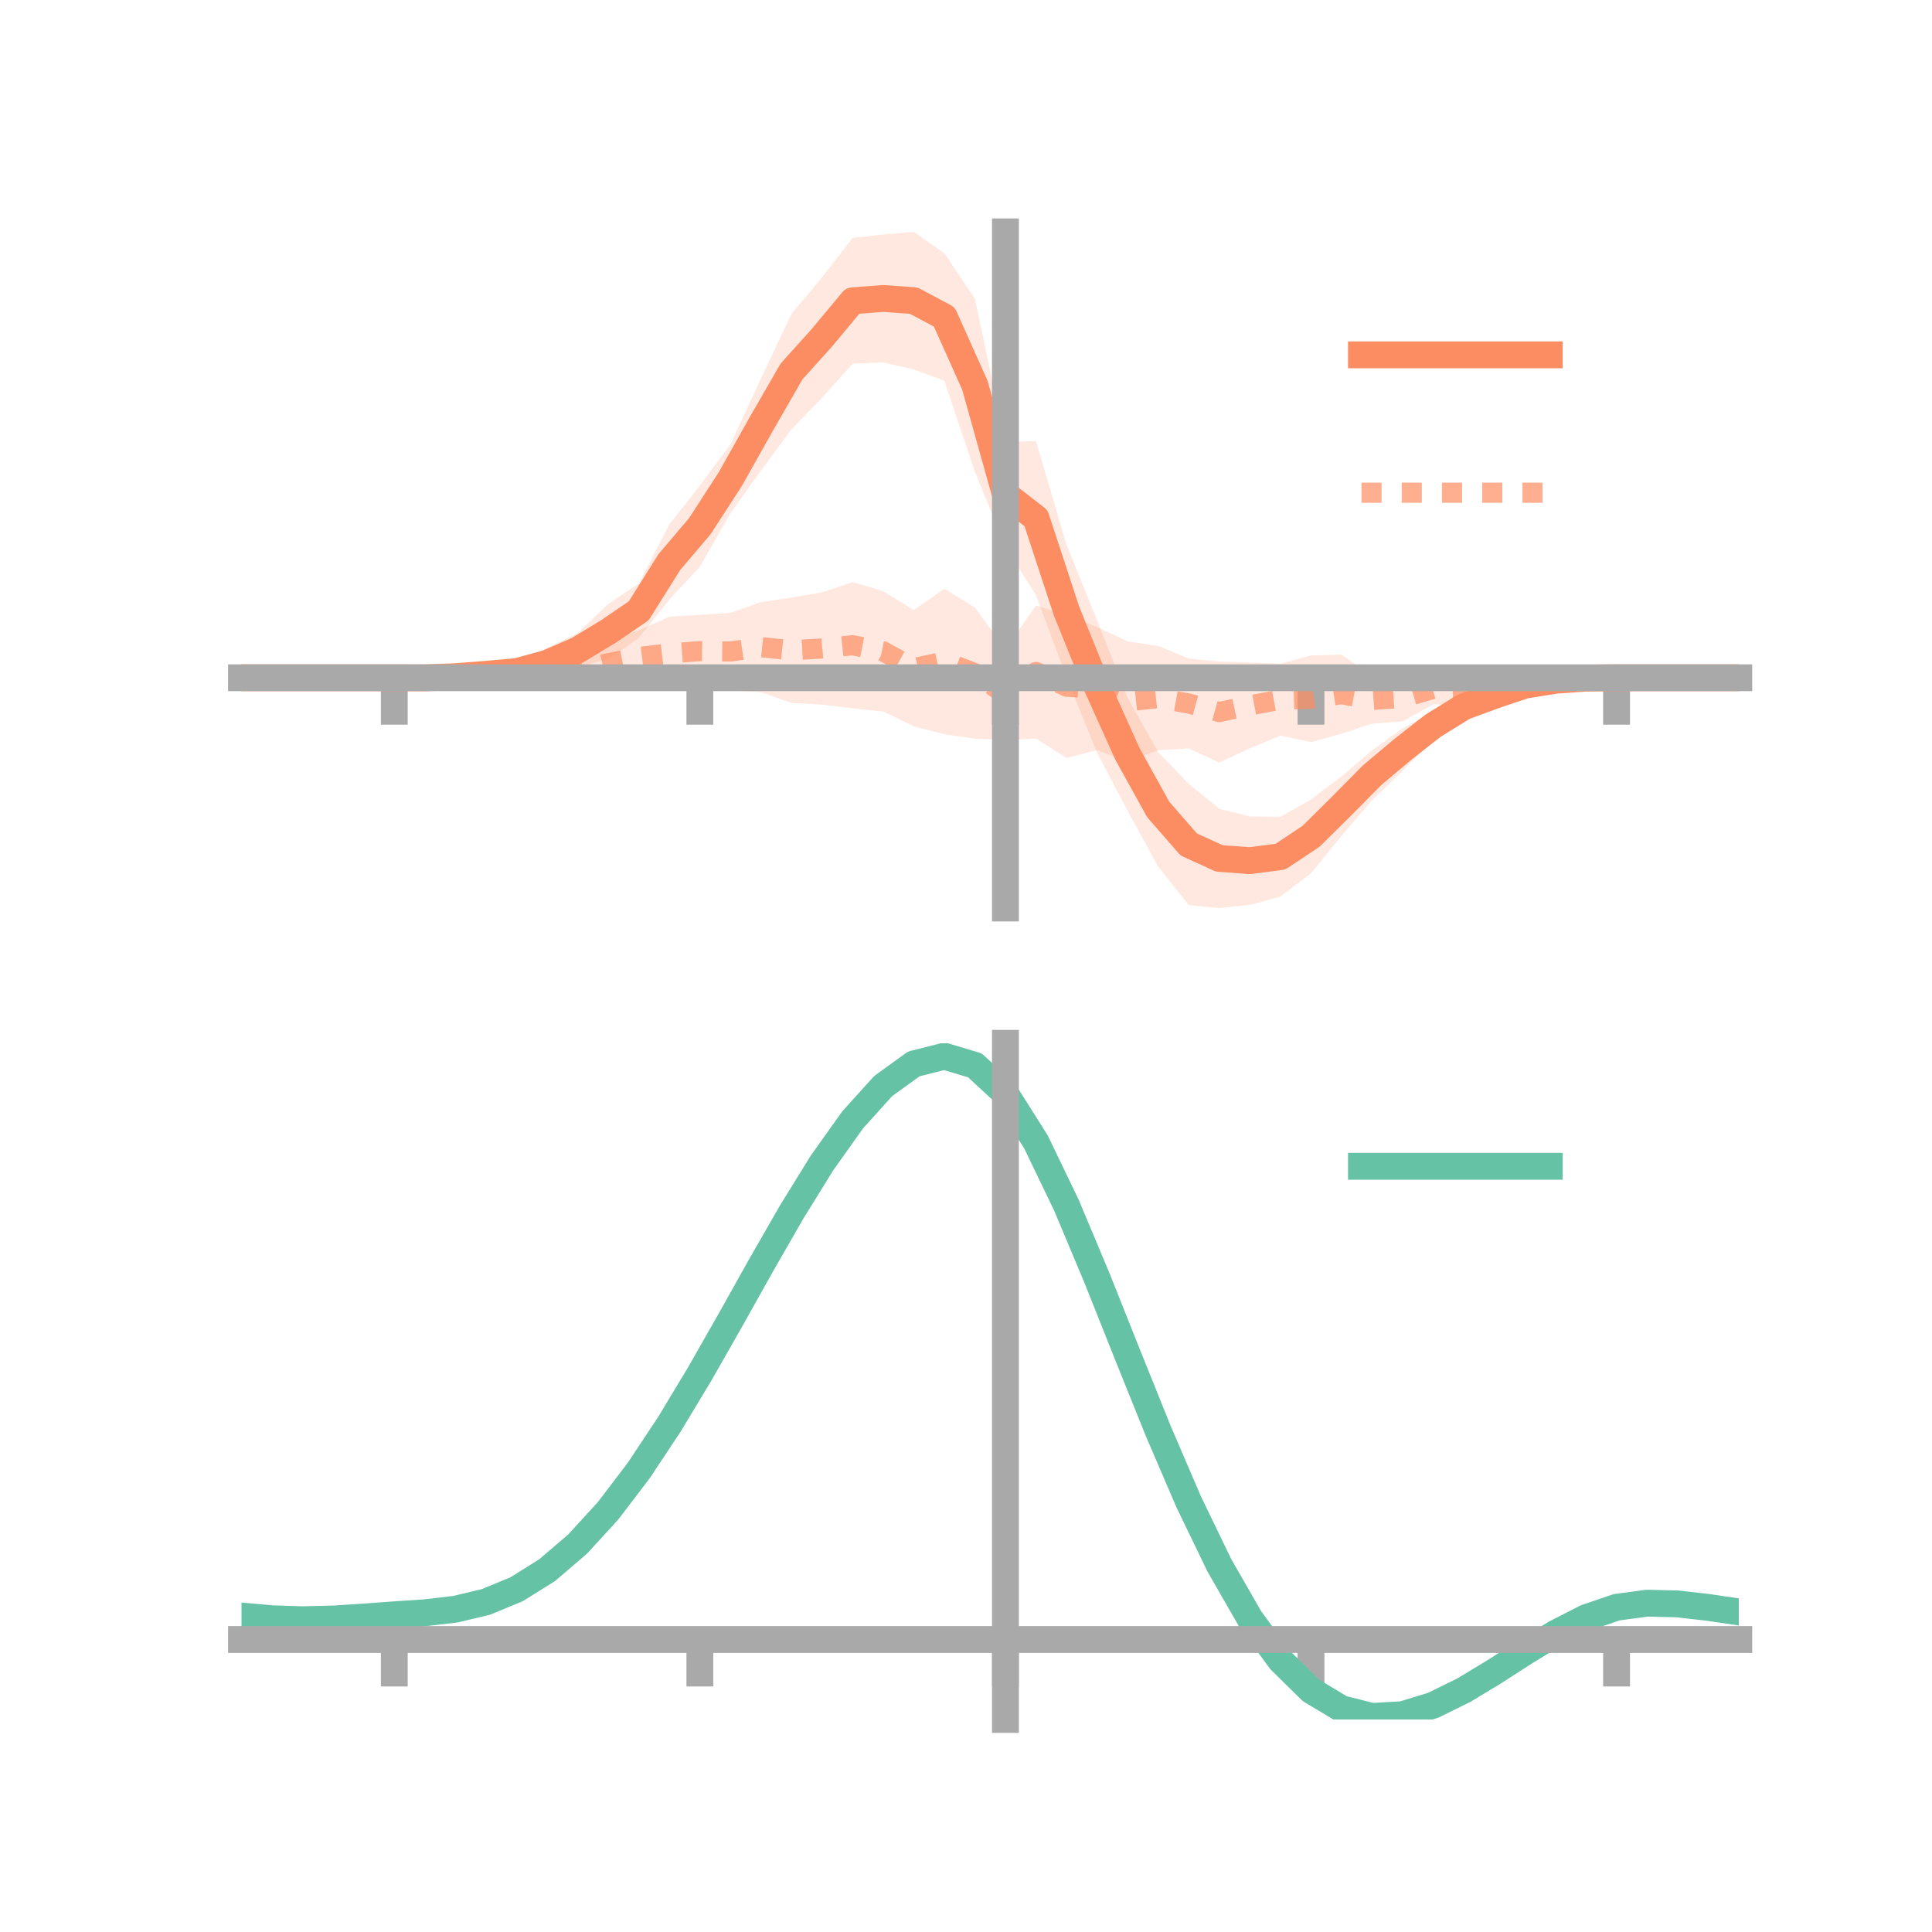 <?xml version="1.0" encoding="utf-8" standalone="no"?>
<!DOCTYPE svg PUBLIC "-//W3C//DTD SVG 1.1//EN"
  "http://www.w3.org/Graphics/SVG/1.1/DTD/svg11.dtd">
<!-- Created with matplotlib (https://matplotlib.org/) -->
<svg height="144pt" version="1.1" viewBox="0 0 144 144" width="144pt" xmlns="http://www.w3.org/2000/svg" xmlns:xlink="http://www.w3.org/1999/xlink">
 <defs>
  <style type="text/css">*{stroke-linecap:butt;stroke-linejoin:round;}</style>
 </defs>
 <g id="figure_1">
  <g id="patch_1">
   <path d="M 0 144 
L 144 144 
L 144 0 
L 0 0 
z
" style="fill:none;"/>
  </g>
  <g id="axes_1">
   <g id="patch_2">
    <path d="M 18 67.68 
L 129.6 67.68 
L 129.6 17.28 
L 18 17.28 
z
" style="fill:none;"/>
   </g>
   <g id="PolyCollection_1">
    <path clip-path="url(#p782c984e2e)" d="M 18 50.515 
L 18 50.515 
L 20.278 50.515 
L 22.555 50.515 
L 24.833 50.515 
L 27.11 50.515 
L 29.388 50.515 
L 31.665 50.477 
L 33.943 50.2 
L 36.22 49.848 
L 38.498 49.404 
L 40.776 48.285 
L 43.053 47.199 
L 45.331 45.018 
L 47.608 43.495 
L 49.886 39.096 
L 52.163 36.192 
L 54.441 33.134 
L 56.718 28.21 
L 58.996 23.386 
L 61.273 20.675 
L 63.551 17.731 
L 65.829 17.481 
L 68.106 17.28 
L 70.384 18.872 
L 72.661 22.271 
L 74.939 32.963 
L 77.216 32.874 
L 79.494 40.612 
L 81.771 46.234 
L 84.049 52.017 
L 86.327 56.066 
L 88.604 58.423 
L 90.882 60.282 
L 93.159 60.853 
L 95.437 60.877 
L 97.714 59.589 
L 99.992 57.87 
L 102.269 55.925 
L 104.547 54.279 
L 106.824 53.057 
L 109.102 51.819 
L 111.38 51.208 
L 113.657 50.556 
L 115.935 50.459 
L 118.212 50.466 
L 120.49 50.515 
L 122.767 50.515 
L 125.045 50.515 
L 127.322 50.515 
L 129.6 50.515 
L 129.6 50.515 
L 129.6 50.515 
L 127.322 50.515 
L 125.045 50.515 
L 122.767 50.515 
L 120.49 50.518 
L 118.212 50.623 
L 115.935 50.948 
L 113.657 51.587 
L 111.38 52.458 
L 109.102 53.526 
L 106.824 55.106 
L 104.547 57.449 
L 102.269 59.629 
L 99.992 62.294 
L 97.714 65.084 
L 95.437 66.825 
L 93.159 67.447 
L 90.882 67.68 
L 88.604 67.465 
L 86.327 64.597 
L 84.049 60.428 
L 81.771 56.115 
L 79.494 50.484 
L 77.216 44.355 
L 74.939 40.748 
L 72.661 35.154 
L 70.384 28.374 
L 68.106 27.536 
L 65.829 27.007 
L 63.551 27.111 
L 61.273 29.641 
L 58.996 31.993 
L 56.718 35.076 
L 54.441 38.253 
L 52.163 42.242 
L 49.886 44.698 
L 47.608 47.558 
L 45.331 49.136 
L 43.053 49.715 
L 40.776 50.595 
L 38.498 50.71 
L 36.22 50.67 
L 33.943 50.675 
L 31.665 50.57 
L 29.388 50.515 
L 27.11 50.515 
L 24.833 50.515 
L 22.555 50.515 
L 20.278 50.515 
L 18 50.515 
z
" style="fill:#fc8d62;fill-opacity:0.2;"/>
   </g>
   <g id="PolyCollection_2">
    <path clip-path="url(#p782c984e2e)" d="M 18 50.515 
L 18 50.515 
L 20.278 50.515 
L 22.555 50.515 
L 24.833 50.515 
L 27.11 50.515 
L 29.388 50.513 
L 31.665 50.404 
L 33.943 50.19 
L 36.22 49.886 
L 38.498 49.359 
L 40.776 48.648 
L 43.053 48.532 
L 45.331 47.694 
L 47.608 46.989 
L 49.886 45.966 
L 52.163 45.826 
L 54.441 45.679 
L 56.718 44.875 
L 58.996 44.544 
L 61.273 44.152 
L 63.551 43.386 
L 65.829 44.062 
L 68.106 45.473 
L 70.384 43.881 
L 72.661 45.281 
L 74.939 48.406 
L 77.216 45.119 
L 79.494 45.863 
L 81.771 46.739 
L 84.049 47.804 
L 86.327 48.147 
L 88.604 49.085 
L 90.882 49.306 
L 93.159 49.379 
L 95.437 49.474 
L 97.714 48.853 
L 99.992 48.793 
L 102.269 50.402 
L 104.547 50.255 
L 106.824 50.189 
L 109.102 49.919 
L 111.38 50.154 
L 113.657 50.198 
L 115.935 50.376 
L 118.212 50.466 
L 120.49 50.512 
L 122.767 50.515 
L 125.045 50.515 
L 127.322 50.515 
L 129.6 50.515 
L 129.6 50.515 
L 129.6 50.515 
L 127.322 50.515 
L 125.045 50.515 
L 122.767 50.515 
L 120.49 50.522 
L 118.212 50.66 
L 115.935 50.893 
L 113.657 51.083 
L 111.38 51.88 
L 109.102 52.61 
L 106.824 52.494 
L 104.547 53.764 
L 102.269 53.94 
L 99.992 54.685 
L 97.714 55.316 
L 95.437 54.824 
L 93.159 55.773 
L 90.882 56.837 
L 88.604 55.787 
L 86.327 55.914 
L 84.049 56.749 
L 81.771 55.907 
L 79.494 56.495 
L 77.216 55.053 
L 74.939 55.159 
L 72.661 55.055 
L 70.384 54.726 
L 68.106 54.134 
L 65.829 53.033 
L 63.551 52.797 
L 61.273 52.519 
L 58.996 52.393 
L 56.718 51.593 
L 54.441 51.443 
L 52.163 51.241 
L 49.886 51.441 
L 47.608 50.955 
L 45.331 51.177 
L 43.053 51.36 
L 40.776 51.004 
L 38.498 50.815 
L 36.22 50.982 
L 33.943 50.705 
L 31.665 50.589 
L 29.388 50.517 
L 27.11 50.515 
L 24.833 50.515 
L 22.555 50.515 
L 20.278 50.515 
L 18 50.515 
z
" style="fill:#fc8d62;fill-opacity:0.2;"/>
   </g>
   <g id="matplotlib.axis_1">
    <g id="xtick_1">
     <g id="line2d_1">
      <defs>
       <path d="M 0 0 
L 0 3.5 
" id="m8f287a2659" style="stroke:#a9a9a9;stroke-width:2;"/>
      </defs>
      <g>
       <use style="fill:#a9a9a9;stroke:#a9a9a9;stroke-width:2;" x="29.388" xlink:href="#m8f287a2659" y="50.515"/>
      </g>
     </g>
    </g>
    <g id="xtick_2">
     <g id="line2d_2">
      <g>
       <use style="fill:#a9a9a9;stroke:#a9a9a9;stroke-width:2;" x="52.163" xlink:href="#m8f287a2659" y="50.515"/>
      </g>
     </g>
    </g>
    <g id="xtick_3">
     <g id="line2d_3">
      <g>
       <use style="fill:#a9a9a9;stroke:#a9a9a9;stroke-width:2;" x="74.939" xlink:href="#m8f287a2659" y="50.515"/>
      </g>
     </g>
    </g>
    <g id="xtick_4">
     <g id="line2d_4">
      <g>
       <use style="fill:#a9a9a9;stroke:#a9a9a9;stroke-width:2;" x="97.714" xlink:href="#m8f287a2659" y="50.515"/>
      </g>
     </g>
    </g>
    <g id="xtick_5">
     <g id="line2d_5">
      <g>
       <use style="fill:#a9a9a9;stroke:#a9a9a9;stroke-width:2;" x="120.49" xlink:href="#m8f287a2659" y="50.515"/>
      </g>
     </g>
    </g>
   </g>
   <g id="matplotlib.axis_2"/>
   <g id="line2d_6">
    <path clip-path="url(#p782c984e2e)" d="M 18 50.515 
L 20.278 50.515 
L 22.555 50.515 
L 24.833 50.515 
L 27.11 50.515 
L 29.388 50.515 
L 31.665 50.523 
L 33.943 50.438 
L 36.22 50.259 
L 38.498 50.057 
L 40.776 49.44 
L 43.053 48.457 
L 45.331 47.077 
L 47.608 45.527 
L 49.886 41.897 
L 52.163 39.217 
L 54.441 35.694 
L 56.718 31.643 
L 58.996 27.689 
L 61.273 25.158 
L 63.551 22.421 
L 65.829 22.244 
L 68.106 22.408 
L 70.384 23.623 
L 72.661 28.712 
L 74.939 36.855 
L 77.216 38.615 
L 79.494 45.548 
L 81.771 51.174 
L 84.049 56.223 
L 86.327 60.331 
L 88.604 62.944 
L 90.882 63.981 
L 93.159 64.15 
L 95.437 63.851 
L 97.714 62.336 
L 99.992 60.082 
L 102.269 57.777 
L 104.547 55.864 
L 106.824 54.081 
L 109.102 52.673 
L 111.38 51.833 
L 113.657 51.071 
L 115.935 50.703 
L 118.212 50.544 
L 120.49 50.516 
L 122.767 50.515 
L 125.045 50.515 
L 127.322 50.515 
L 129.6 50.515 
" style="fill:none;stroke:#fc8d62;stroke-linecap:square;stroke-width:2;"/>
   </g>
   <g id="line2d_7">
    <path clip-path="url(#p782c984e2e)" d="M 18 50.515 
L 20.278 50.515 
L 22.555 50.515 
L 24.833 50.515 
L 27.11 50.515 
L 29.388 50.515 
L 31.665 50.496 
L 33.943 50.447 
L 36.22 50.434 
L 38.498 50.087 
L 40.776 49.826 
L 43.053 49.946 
L 45.331 49.435 
L 47.608 48.972 
L 49.886 48.704 
L 52.163 48.533 
L 54.441 48.561 
L 56.718 48.234 
L 58.996 48.469 
L 61.273 48.335 
L 63.551 48.092 
L 65.829 48.548 
L 68.106 49.804 
L 70.384 49.304 
L 72.661 50.168 
L 74.939 51.783 
L 77.216 50.086 
L 79.494 51.179 
L 81.771 51.323 
L 84.049 52.276 
L 86.327 52.031 
L 88.604 52.436 
L 90.882 53.072 
L 93.159 52.576 
L 95.437 52.149 
L 97.714 52.085 
L 99.992 51.739 
L 102.269 52.171 
L 104.547 52.009 
L 106.824 51.342 
L 109.102 51.264 
L 111.38 51.017 
L 113.657 50.64 
L 115.935 50.634 
L 118.212 50.563 
L 120.49 50.517 
L 122.767 50.515 
L 125.045 50.515 
L 127.322 50.515 
L 129.6 50.515 
" style="fill:none;stroke:#fc8d62;stroke-dasharray:1.5,1.5;stroke-dashoffset:0;stroke-opacity:0.7;stroke-width:1.5;"/>
   </g>
   <g id="patch_3">
    <path d="M 74.939 67.68 
L 74.939 17.28 
" style="fill:none;stroke:#a9a9a9;stroke-linecap:square;stroke-linejoin:miter;stroke-width:2;"/>
   </g>
   <g id="patch_4">
    <path d="M 129.6 67.68 
L 129.6 17.28 
" style="fill:none;"/>
   </g>
   <g id="patch_5">
    <path d="M 18 50.515 
L 129.6 50.515 
" style="fill:none;stroke:#a9a9a9;stroke-linecap:square;stroke-linejoin:miter;stroke-width:2;"/>
   </g>
   <g id="patch_6">
    <path d="M 18 17.28 
L 129.6 17.28 
" style="fill:none;"/>
   </g>
   <g id="legend_1">
    <g id="line2d_8">
     <path d="M 101.475 26.449 
L 115.475 26.449 
" style="fill:none;stroke:#fc8d62;stroke-linecap:square;stroke-width:2;"/>
    </g>
    <g id="line2d_9"/>
    <g id="text_1">
     <!--   -->
     <g transform="translate(121.075 28.899)scale(0.07 -0.07)">
      <defs>
       <path id="DejaVuSans-32"/>
      </defs>
      <use xlink:href="#DejaVuSans-32"/>
     </g>
    </g>
    <g id="line2d_10">
     <path d="M 101.475 36.724 
L 115.475 36.724 
" style="fill:none;stroke:#fc8d62;stroke-dasharray:1.5,1.5;stroke-dashoffset:0;stroke-opacity:0.7;stroke-width:1.5;"/>
    </g>
    <g id="line2d_11"/>
    <g id="text_2">
     <!--   -->
     <g transform="translate(121.075 39.174)scale(0.07 -0.07)">
      <use xlink:href="#DejaVuSans-32"/>
     </g>
    </g>
   </g>
  </g>
  <g id="axes_2">
   <g id="patch_7">
    <path d="M 18 128.16 
L 129.6 128.16 
L 129.6 77.76 
L 18 77.76 
z
" style="fill:none;"/>
   </g>
   <g id="PolyCollection_3">
    <path clip-path="url(#pfd1164a9c3)" d="M 18 120.49 
L 18 120.404 
L 20.278 120.619 
L 22.555 120.695 
L 24.833 120.635 
L 27.11 120.481 
L 29.388 120.304 
L 31.665 120.15 
L 33.943 119.878 
L 36.22 119.33 
L 38.498 118.379 
L 40.776 116.934 
L 43.053 114.943 
L 45.331 112.398 
L 47.608 109.332 
L 49.886 105.812 
L 52.163 101.94 
L 54.441 97.845 
L 56.718 93.681 
L 58.996 89.623 
L 61.273 85.861 
L 63.551 82.593 
L 65.829 80.02 
L 68.106 78.344 
L 70.384 77.76 
L 72.661 78.453 
L 74.939 80.591 
L 77.216 84.252 
L 79.494 89.057 
L 81.771 94.567 
L 84.049 100.374 
L 86.327 106.12 
L 88.604 111.505 
L 90.882 116.295 
L 93.159 120.322 
L 95.437 123.485 
L 97.714 125.746 
L 99.992 127.128 
L 102.269 127.704 
L 104.547 127.58 
L 106.824 126.893 
L 109.102 125.794 
L 111.38 124.442 
L 113.657 123.002 
L 115.935 121.632 
L 118.212 120.484 
L 120.49 119.71 
L 122.767 119.408 
L 125.045 119.469 
L 127.322 119.74 
L 129.6 120.086 
L 129.6 120.199 
L 129.6 120.199 
L 127.322 119.877 
L 125.045 119.626 
L 122.767 119.575 
L 120.49 119.882 
L 118.212 120.667 
L 115.935 121.845 
L 113.657 123.263 
L 111.38 124.759 
L 109.102 126.163 
L 106.824 127.304 
L 104.547 128.02 
L 102.269 128.16 
L 99.992 127.598 
L 97.714 126.238 
L 95.437 124.024 
L 93.159 120.944 
L 90.882 117.038 
L 88.604 112.399 
L 86.327 107.184 
L 84.049 101.617 
L 81.771 95.985 
L 79.494 90.639 
L 77.216 85.975 
L 74.939 82.423 
L 72.661 80.354 
L 70.384 79.688 
L 68.106 80.255 
L 65.829 81.872 
L 63.551 84.347 
L 61.273 87.483 
L 58.996 91.085 
L 56.718 94.963 
L 54.441 98.935 
L 52.163 102.837 
L 49.886 106.523 
L 47.608 109.872 
L 45.331 112.792 
L 43.053 115.222 
L 40.776 117.135 
L 38.498 118.536 
L 36.22 119.466 
L 33.943 120.003 
L 31.665 120.266 
L 29.388 120.409 
L 27.11 120.57 
L 24.833 120.706 
L 22.555 120.755 
L 20.278 120.684 
L 18 120.49 
z
" style="fill:#66c2a5;fill-opacity:0.2;"/>
   </g>
   <g id="matplotlib.axis_3">
    <g id="xtick_6">
     <g id="line2d_12">
      <g>
       <use style="fill:#a9a9a9;stroke:#a9a9a9;stroke-width:2;" x="29.388" xlink:href="#m8f287a2659" y="122.197"/>
      </g>
     </g>
    </g>
    <g id="xtick_7">
     <g id="line2d_13">
      <g>
       <use style="fill:#a9a9a9;stroke:#a9a9a9;stroke-width:2;" x="52.163" xlink:href="#m8f287a2659" y="122.197"/>
      </g>
     </g>
    </g>
    <g id="xtick_8">
     <g id="line2d_14">
      <g>
       <use style="fill:#a9a9a9;stroke:#a9a9a9;stroke-width:2;" x="74.939" xlink:href="#m8f287a2659" y="122.197"/>
      </g>
     </g>
    </g>
    <g id="xtick_9">
     <g id="line2d_15">
      <g>
       <use style="fill:#a9a9a9;stroke:#a9a9a9;stroke-width:2;" x="97.714" xlink:href="#m8f287a2659" y="122.197"/>
      </g>
     </g>
    </g>
    <g id="xtick_10">
     <g id="line2d_16">
      <g>
       <use style="fill:#a9a9a9;stroke:#a9a9a9;stroke-width:2;" x="120.49" xlink:href="#m8f287a2659" y="122.197"/>
      </g>
     </g>
    </g>
   </g>
   <g id="matplotlib.axis_4"/>
   <g id="line2d_17">
    <path clip-path="url(#pfd1164a9c3)" d="M 18 120.447 
L 20.278 120.652 
L 22.555 120.725 
L 24.833 120.67 
L 27.11 120.525 
L 29.388 120.357 
L 31.665 120.208 
L 33.943 119.941 
L 36.22 119.398 
L 38.498 118.457 
L 40.776 117.034 
L 43.053 115.083 
L 45.331 112.595 
L 47.608 109.602 
L 49.886 106.168 
L 52.163 102.388 
L 54.441 98.39 
L 56.718 94.322 
L 58.996 90.354 
L 61.273 86.672 
L 63.551 83.47 
L 65.829 80.946 
L 68.106 79.3 
L 70.384 78.724 
L 72.661 79.404 
L 74.939 81.507 
L 77.216 85.114 
L 79.494 89.848 
L 81.771 95.276 
L 84.049 100.995 
L 86.327 106.652 
L 88.604 111.952 
L 90.882 116.667 
L 93.159 120.633 
L 95.437 123.754 
L 97.714 125.992 
L 99.992 127.363 
L 102.269 127.932 
L 104.547 127.8 
L 106.824 127.099 
L 109.102 125.978 
L 111.38 124.601 
L 113.657 123.133 
L 115.935 121.738 
L 118.212 120.576 
L 120.49 119.796 
L 122.767 119.491 
L 125.045 119.547 
L 127.322 119.809 
L 129.6 120.143 
" style="fill:none;stroke:#66c2a5;stroke-linecap:square;stroke-width:2;"/>
   </g>
   <g id="patch_8">
    <path d="M 74.939 128.16 
L 74.939 77.76 
" style="fill:none;stroke:#a9a9a9;stroke-linecap:square;stroke-linejoin:miter;stroke-width:2;"/>
   </g>
   <g id="patch_9">
    <path d="M 129.6 128.16 
L 129.6 77.76 
" style="fill:none;"/>
   </g>
   <g id="patch_10">
    <path d="M 18 122.197 
L 129.6 122.197 
" style="fill:none;stroke:#a9a9a9;stroke-linecap:square;stroke-linejoin:miter;stroke-width:2;"/>
   </g>
   <g id="patch_11">
    <path d="M 18 77.76 
L 129.6 77.76 
" style="fill:none;"/>
   </g>
   <g id="legend_2">
    <g id="line2d_18">
     <path d="M 101.475 86.929 
L 115.475 86.929 
" style="fill:none;stroke:#66c2a5;stroke-linecap:square;stroke-width:2;"/>
    </g>
    <g id="line2d_19"/>
    <g id="text_3">
     <!--   -->
     <g transform="translate(121.075 89.379)scale(0.07 -0.07)">
      <use xlink:href="#DejaVuSans-32"/>
     </g>
    </g>
   </g>
  </g>
 </g>
 <defs>
  <clipPath id="p782c984e2e">
   <rect height="50.4" width="111.6" x="18" y="17.28"/>
  </clipPath>
  <clipPath id="pfd1164a9c3">
   <rect height="50.4" width="111.6" x="18" y="77.76"/>
  </clipPath>
 </defs>
</svg>
